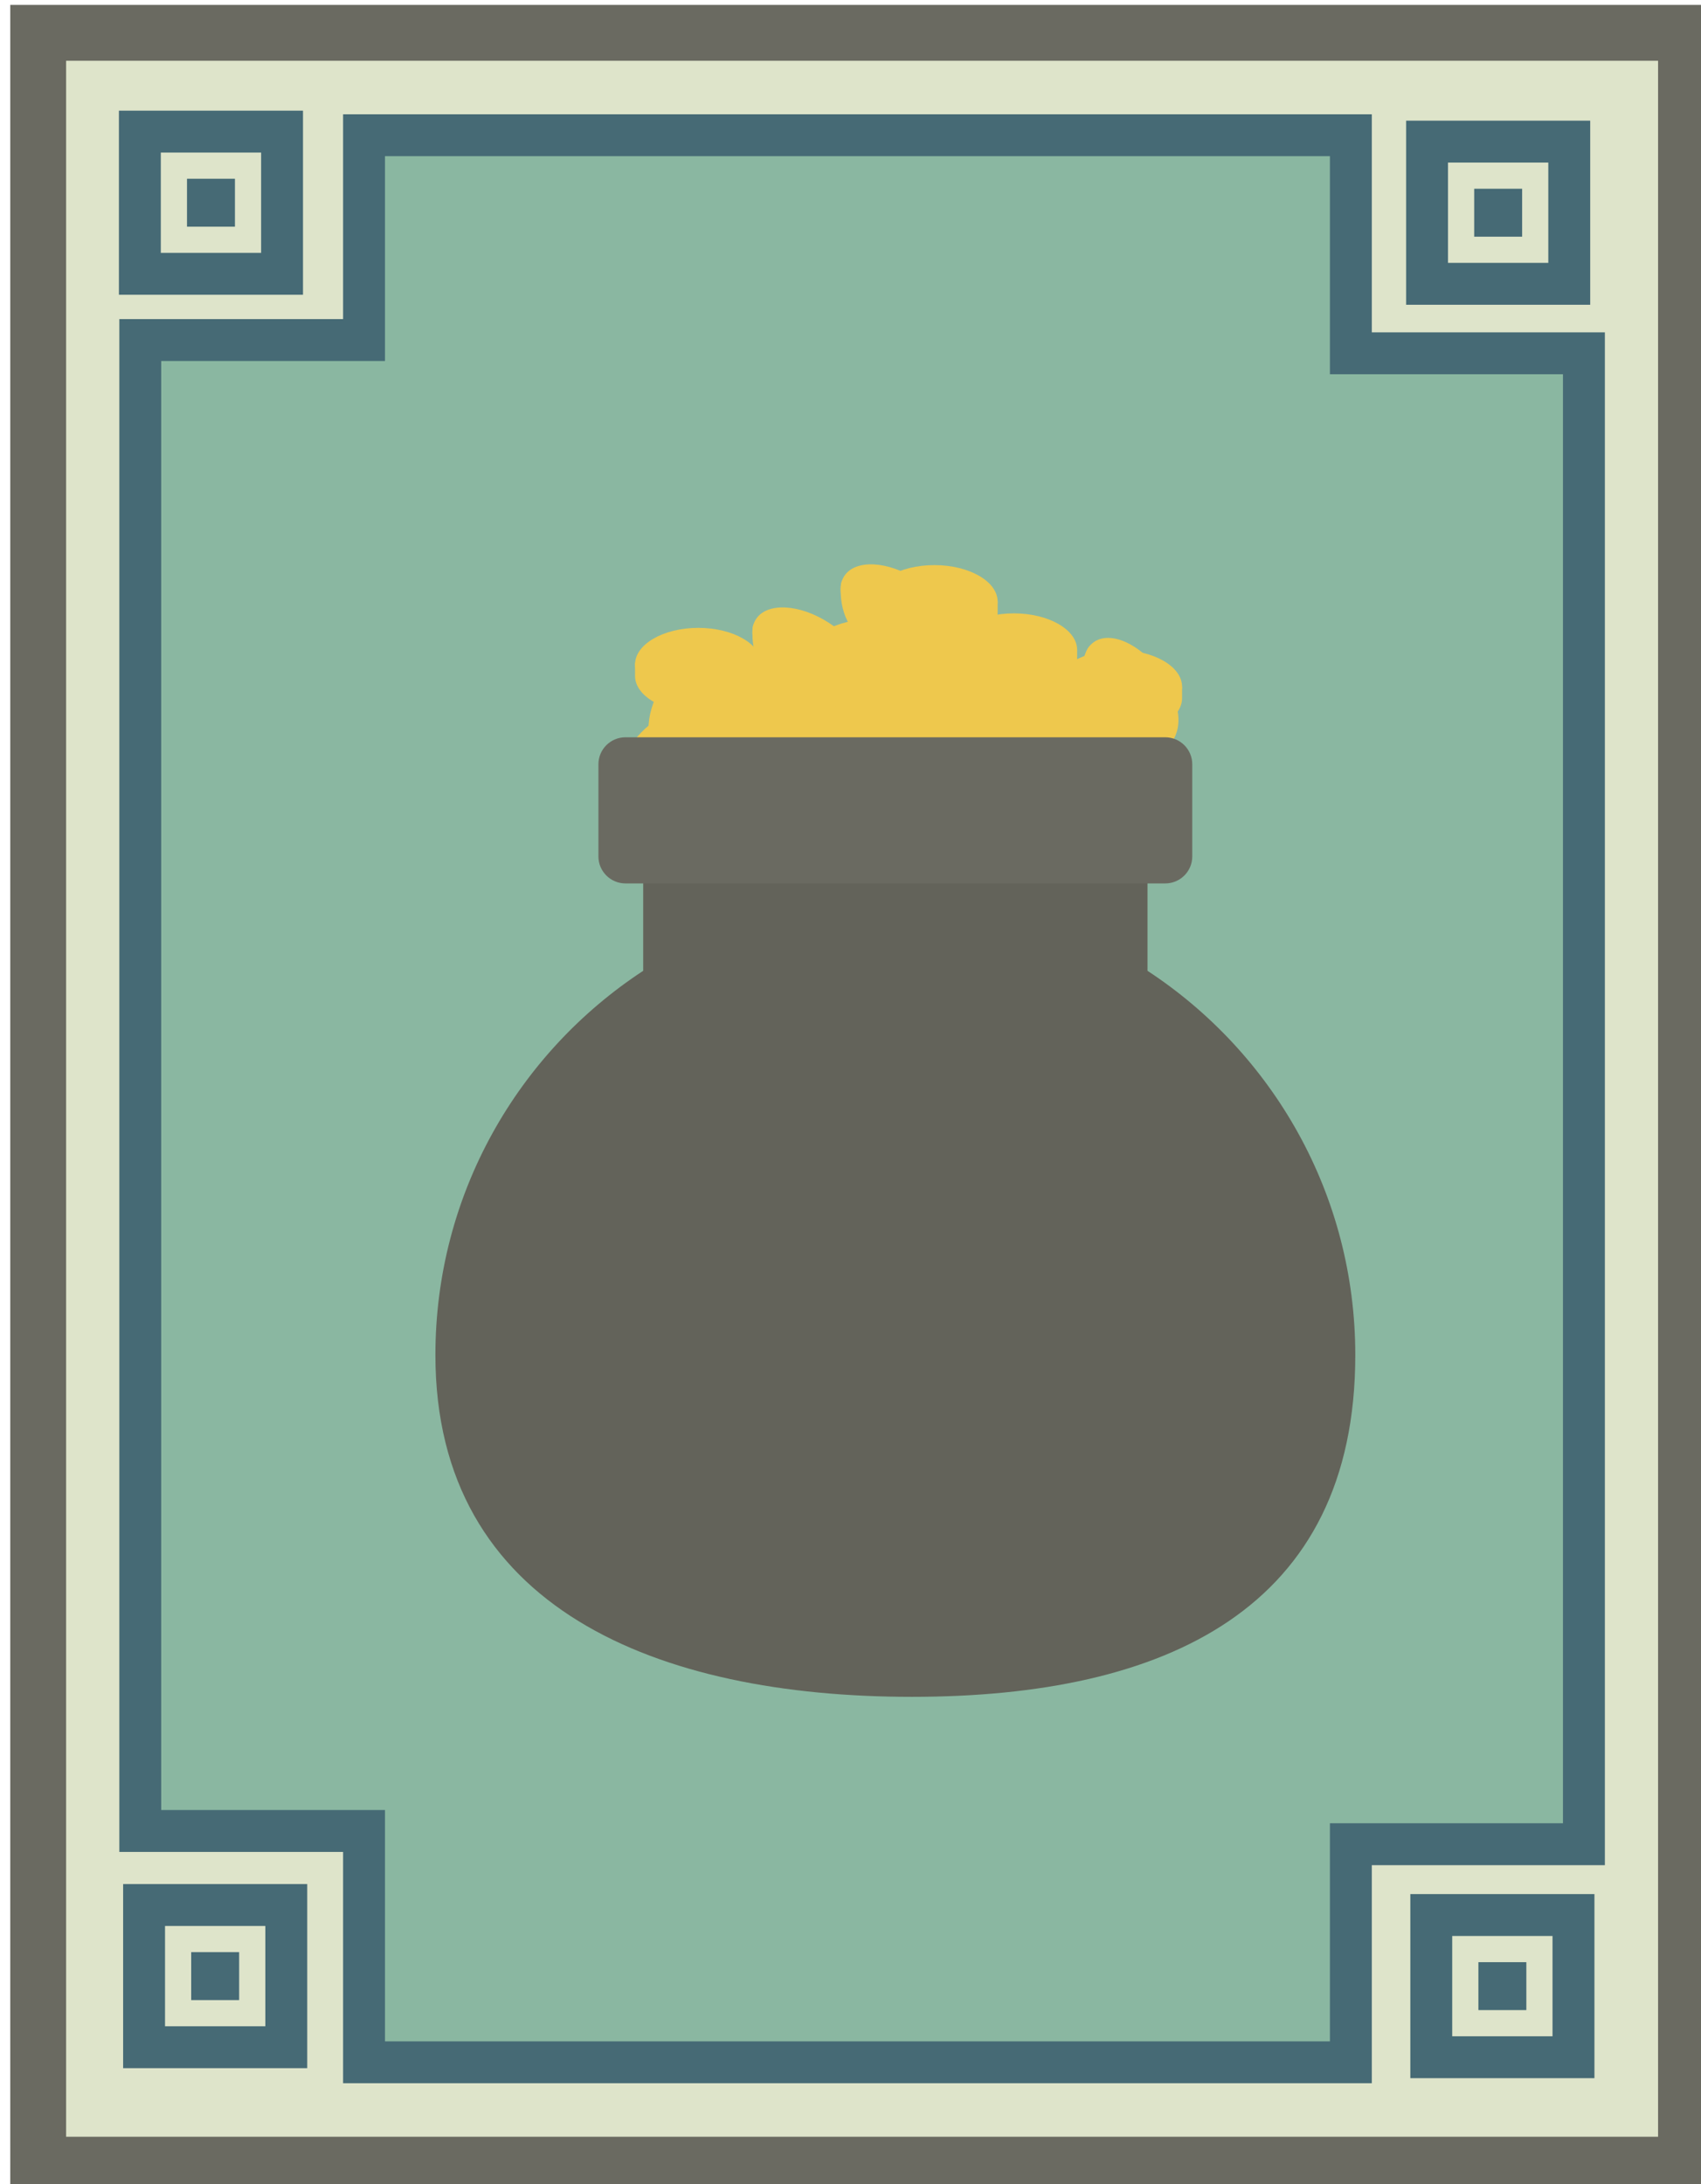 <?xml version="1.0" encoding="UTF-8" standalone="no"?>
<!-- Created with Inkscape (http://www.inkscape.org/) -->

<svg
   width="33.565mm"
   height="43.102mm"
   viewBox="0 0 33.565 43.102"
   version="1.1"
   id="svg1"
   xmlns:inkscape="http://www.inkscape.org/namespaces/inkscape"
   xmlns:sodipodi="http://sodipodi.sourceforge.net/DTD/sodipodi-0.dtd"
   xmlns:xlink="http://www.w3.org/1999/xlink"
   xmlns="http://www.w3.org/2000/svg"
   xmlns:svg="http://www.w3.org/2000/svg">
  <sodipodi:namedview
     id="namedview1"
     pagecolor="#ffffff"
     bordercolor="#000000"
     borderopacity="0.25"
     inkscape:showpageshadow="2"
     inkscape:pageopacity="0.0"
     inkscape:pagecheckerboard="0"
     inkscape:deskcolor="#d1d1d1"
     inkscape:document-units="mm" />
  <defs
     id="defs1">
    <path
       id="SVGID_1_"
       d="M 279.573,385.904 V 369.8 H 242.02 v 16.104 c -9.318,6.112 -15.472,16.641 -15.472,28.608 0,18.891 16.569,25.455 35.483,25.455 18.916,0 33.014,-6.564 33.014,-25.455 0,-11.967 -6.153,-22.496 -15.472,-28.608 z" />
  </defs>
  <g
     inkscape:label="Layer 1"
     inkscape:groupmode="layer"
     id="layer1"
     transform="translate(-67.733,-151.077)">
    <g
       id="g274"
       transform="matrix(0.265,0,0,0.265,-60.661,89.561)">&#10;		&#10;		&#10;		&#10;	<g
   id="g94"
   transform="translate(290.379,-81.476)">&#10;		<g
   id="g29">&#10;			<rect
   x="196.971"
   y="316.058"
   style="fill:#dee4ca"
   width="122.701"
   height="158.747"
   id="rect28" />
&#10;			<path
   style="fill:#6a6a61"
   d="M 321.751,476.885 H 194.891 V 313.978 h 126.86 z M 199.05,472.725 H 317.591 V 318.137 H 199.05 Z"
   id="path29" />
&#10;		</g>
&#10;		<g
   id="g30">&#10;			<polygon
   style="fill:#8ab7a1"
   points="294.715,467.18 294.715,450.941 312.069,450.941 312.069,339.92 294.715,339.92 294.715,323.683 221.234,323.683 221.234,338.934 204.572,338.934 204.572,449.955 221.234,449.955 221.234,467.18 "
   id="polygon29" />
&#10;			<path
   style="fill:#466a75"
   d="M 296.275,468.739 H 219.674 V 451.515 H 203.012 V 337.374 h 16.662 v -15.251 h 76.601 v 16.238 h 17.354 v 114.142 h -17.354 z m -73.482,-3.119 h 70.362 v -16.237 h 17.354 V 341.48 h -17.354 v -16.238 h -70.362 v 15.251 h -16.662 v 107.902 h 16.662 z"
   id="path30" />
&#10;		</g>
&#10;		<g
   id="g31">&#10;			<path
   style="fill:#466a75"
   d="m 298.829,322.598 v 13.708 h 13.708 v -13.708 z m 10.588,10.588 h -7.469 v -7.469 h 7.469 z"
   id="path31" />
&#10;			<rect
   x="303.898"
   y="327.667"
   style="fill:#466a75"
   width="3.57"
   height="3.57"
   id="rect31" />
&#10;		</g>
&#10;		<g
   id="g32">&#10;			<path
   style="fill:#466a75"
   d="m 202.981,321.853 v 13.708 h 13.708 v -13.708 z m 10.589,10.588 h -7.469 v -7.469 h 7.469 z"
   id="path32" />
&#10;			<rect
   x="208.051"
   y="326.922"
   style="fill:#466a75"
   width="3.57"
   height="3.57"
   id="rect32" />
&#10;		</g>
&#10;		<g
   id="g33">&#10;			<path
   style="fill:#466a75"
   d="m 299.143,454.655 v 13.709 h 13.709 v -13.709 z m 10.588,10.589 h -7.469 v -7.469 h 7.469 z"
   id="path33" />
&#10;			<rect
   x="304.212"
   y="459.725"
   style="fill:#466a75"
   width="3.57"
   height="3.569"
   id="rect33" />
&#10;		</g>
&#10;		<g
   id="g34">&#10;			<path
   style="fill:#466a75"
   d="m 203.295,453.91 v 13.708 h 13.708 V 453.91 Z m 10.589,10.589 h -7.469 v -7.47 h 7.469 z"
   id="path34" />
&#10;			<rect
   x="208.364"
   y="458.979"
   style="fill:#466a75"
   width="3.57"
   height="3.57"
   id="rect34" />
&#10;		</g>
&#10;		<g
   id="g93">&#10;			<g
   id="g92">&#10;				<g
   id="g68">&#10;					<g
   id="g67">&#10;						<g
   id="g36">&#10;							<path
   style="fill:#eec84d"
   d="m 274.333,362.863 c 0,1.506 -2.109,2.725 -4.711,2.725 -2.603,0 -4.712,-1.219 -4.712,-2.725 0,-0.375 0.004,-0.956 0.004,-0.956 0,0 2.756,-1.766 4.708,-1.766 2.113,0 4.711,1.869 4.711,1.869 0,0 0,0.472 0,0.853 z"
   id="path35" />
&#10;							<path
   style="fill:#eec84d"
   d="m 274.333,362.011 c 0,1.503 -2.109,2.724 -4.711,2.724 -2.603,0 -4.712,-1.22 -4.712,-2.724 0,-1.504 2.109,-2.725 4.712,-2.725 2.603,0 4.711,1.22 4.711,2.725 z"
   id="path36" />
&#10;						</g>
&#10;						<g
   id="g38">&#10;							<path
   style="fill:#eec84d"
   d="m 275.717,365.814 c 0,1.507 -2.109,2.724 -4.712,2.724 -2.602,0 -4.711,-1.217 -4.711,-2.724 0,-0.377 0.005,-0.955 0.005,-0.955 0,0 2.756,-1.769 4.706,-1.769 2.115,0 4.712,1.871 4.712,1.871 0,0 0,0.472 0,0.853 z"
   id="path37" />
&#10;							<path
   style="fill:#eec84d"
   d="m 275.717,364.96 c 0,1.504 -2.109,2.723 -4.712,2.723 -2.602,0 -4.711,-1.219 -4.711,-2.723 0,-1.504 2.109,-2.725 4.711,-2.725 2.602,0 4.712,1.222 4.712,2.725 z"
   id="path38" />
&#10;						</g>
&#10;						<g
   id="g40">&#10;							<path
   style="fill:#eec84d"
   d="m 257.387,365.386 c 0,1.506 -2.107,2.726 -4.709,2.726 -2.603,0 -4.713,-1.22 -4.713,-2.726 0,-0.375 0.005,-0.955 0.005,-0.955 0,0 2.754,-1.766 4.708,-1.766 2.113,0 4.709,1.868 4.709,1.868 0,0 0,0.472 0,0.853 z"
   id="path39" />
&#10;							<path
   style="fill:#eec84d"
   d="m 257.387,364.533 c 0,1.504 -2.107,2.725 -4.709,2.725 -2.603,0 -4.713,-1.221 -4.713,-2.725 0,-1.504 2.11,-2.724 4.713,-2.724 2.602,0 4.709,1.22 4.709,2.724 z"
   id="path40" />
&#10;						</g>
&#10;						<g
   id="g42">&#10;							<path
   style="fill:#eec84d"
   d="m 260.261,373.938 c 0,1.502 -2.109,2.724 -4.712,2.724 -2.604,0 -4.712,-1.222 -4.712,-2.724 0,-0.378 0.003,-0.956 0.003,-0.956 0,0 2.758,-1.77 4.709,-1.77 2.114,0 4.712,1.873 4.712,1.873 0,0 0,0.471 0,0.853 z"
   id="path41" />
&#10;							<path
   style="fill:#eec84d"
   d="m 260.261,373.085 c 0,1.505 -2.109,2.722 -4.712,2.722 -2.604,0 -4.712,-1.217 -4.712,-2.722 0,-1.505 2.109,-2.726 4.712,-2.726 2.602,0 4.712,1.22 4.712,2.726 z"
   id="path42" />
&#10;						</g>
&#10;						<g
   id="g44">&#10;							<path
   style="fill:#eec84d"
   d="m 280.802,369.845 c -1.22,0.886 -3.448,-0.101 -4.979,-2.203 -1.531,-2.102 -1.529,-3.942 -0.743,-5.656 0.626,-1.368 3.623,0.348 5.154,2.45 1.148,1.577 1.429,3.906 1.429,3.906 0,0 -0.558,1.28 -0.861,1.503 z"
   id="path43" />
&#10;							<path
   style="fill:#eec84d"
   d="m 281.106,369.046 c -1.219,0.887 -3.447,-0.101 -4.979,-2.201 -1.53,-2.101 -1.784,-4.523 -0.566,-5.408 1.216,-0.885 3.446,0.1 4.977,2.202 1.532,2.102 1.786,4.523 0.568,5.407 z"
   id="path44" />
&#10;						</g>
&#10;						<g
   id="g46">&#10;							<path
   style="fill:#eec84d"
   d="m 260.082,372.515 c -1.218,0.887 -3.448,-0.1 -4.978,-2.203 -1.531,-2.101 -1.527,-3.94 -0.743,-5.654 0.626,-1.368 3.623,0.349 5.154,2.449 1.147,1.577 1.429,3.908 1.429,3.908 0,0 -0.558,1.279 -0.862,1.5 z"
   id="path45" />
&#10;							<path
   style="fill:#eec84d"
   d="m 260.386,371.72 c -1.217,0.883 -3.445,-0.102 -4.978,-2.203 -1.53,-2.103 -1.785,-4.523 -0.566,-5.408 1.218,-0.885 3.446,0.102 4.979,2.2 1.53,2.103 1.784,4.524 0.565,5.411 z"
   id="path46" />
&#10;						</g>
&#10;						<g
   id="g48">&#10;							<path
   style="fill:#eec84d"
   d="m 264.894,362.493 c -0.823,1.26 -3.257,1.133 -5.439,-0.285 -2.18,-1.417 -2.835,-3.136 -2.713,-5.018 0.098,-1.501 3.51,-0.965 5.69,0.453 1.636,1.063 2.73,3.139 2.73,3.139 0,0 -0.062,1.395 -0.268,1.711 z"
   id="path47" />
&#10;							<path
   style="fill:#eec84d"
   d="m 264.894,361.638 c -0.823,1.262 -3.257,1.135 -5.439,-0.283 -2.18,-1.417 -3.282,-3.59 -2.461,-4.85 0.822,-1.262 3.257,-1.135 5.437,0.282 2.182,1.42 3.285,3.59 2.463,4.851 z"
   id="path48" />
&#10;						</g>
&#10;						<g
   id="g50">&#10;							<path
   style="fill:#eec84d"
   d="m 258.32,365.7 c -0.822,1.261 -3.255,1.135 -5.438,-0.284 -2.181,-1.418 -2.834,-3.137 -2.713,-5.018 0.097,-1.501 3.509,-0.964 5.69,0.452 1.635,1.065 2.73,3.14 2.73,3.14 0,0 -0.063,1.394 -0.269,1.71 z"
   id="path49" />
&#10;							<path
   style="fill:#eec84d"
   d="m 258.32,364.847 c -0.822,1.259 -3.255,1.134 -5.438,-0.285 -2.181,-1.417 -3.282,-3.588 -2.461,-4.849 0.823,-1.262 3.257,-1.134 5.438,0.284 2.181,1.416 3.282,3.586 2.461,4.85 z"
   id="path50" />
&#10;						</g>
&#10;						<g
   id="g52">&#10;							<path
   style="fill:#eec84d"
   d="m 270.323,376.202 c -0.823,1.26 -3.258,1.134 -5.439,-0.283 -2.18,-1.417 -2.834,-3.137 -2.712,-5.018 0.098,-1.501 3.507,-0.965 5.689,0.453 1.636,1.063 2.73,3.139 2.73,3.139 0,0 -0.064,1.396 -0.268,1.709 z"
   id="path51" />
&#10;							<path
   style="fill:#eec84d"
   d="m 270.323,375.348 c -0.823,1.263 -3.258,1.135 -5.439,-0.283 -2.18,-1.418 -3.283,-3.589 -2.461,-4.849 0.821,-1.262 3.255,-1.135 5.437,0.284 2.182,1.415 3.282,3.589 2.463,4.848 z"
   id="path52" />
&#10;						</g>
&#10;						<g
   id="g54">&#10;							<path
   style="fill:#eec84d"
   d="m 270.323,368.827 c -0.821,1.262 -3.257,1.134 -5.436,-0.284 -2.182,-1.417 -2.835,-3.135 -2.714,-5.018 0.097,-1.501 3.507,-0.965 5.689,0.452 1.636,1.063 2.731,3.14 2.731,3.14 0,0 -0.064,1.395 -0.27,1.71 z"
   id="path53" />
&#10;							<path
   style="fill:#eec84d"
   d="m 270.323,367.974 c -0.821,1.261 -3.257,1.134 -5.436,-0.283 -2.182,-1.419 -3.283,-3.589 -2.462,-4.852 0.822,-1.261 3.254,-1.132 5.437,0.283 2.18,1.42 3.283,3.592 2.461,4.852 z"
   id="path54" />
&#10;						</g>
&#10;						<g
   id="g56">&#10;							<path
   style="fill:#eec84d"
   d="m 259.097,371.086 c -1.254,-0.836 -1.095,-3.266 0.353,-5.425 1.449,-2.16 3.637,-3.232 4.889,-2.394 1.252,0.836 1.093,3.267 -0.355,5.426 -1.449,2.159 -3.638,3.231 -4.887,2.393 z"
   id="path55" />
&#10;							<path
   style="fill:#eec84d"
   d="m 259.097,370.232 c -1.254,-0.835 -1.095,-3.264 0.353,-5.424 1.449,-2.161 3.637,-3.232 4.889,-2.396 1.252,0.838 1.093,3.266 -0.355,5.425 -1.449,2.162 -3.638,3.233 -4.887,2.395 z"
   id="path56" />
&#10;						</g>
&#10;						<g
   id="g58">&#10;							<path
   style="fill:#eec84d"
   d="m 243.263,370.605 c -1.252,-0.836 -1.093,-3.267 0.355,-5.426 1.448,-2.159 3.636,-3.232 4.888,-2.395 1.251,0.838 1.094,3.267 -0.354,5.425 -1.448,2.161 -3.636,3.233 -4.889,2.396 z"
   id="path57" />
&#10;							<path
   style="fill:#eec84d"
   d="m 243.263,369.75 c -1.252,-0.836 -1.093,-3.265 0.355,-5.425 1.448,-2.16 3.636,-3.231 4.888,-2.394 1.251,0.836 1.094,3.266 -0.354,5.425 -1.448,2.162 -3.636,3.232 -4.889,2.394 z"
   id="path58" />
&#10;						</g>
&#10;						<g
   id="g60">&#10;							<path
   style="fill:#eec84d"
   d="m 256.448,366.904 c 0.048,1.593 -1.428,3.239 -3.95,3.876 -2.524,0.636 -4.867,-0.031 -5.236,-1.491 -0.118,-0.466 -0.05,-1.257 -0.05,-1.257 0,0 2.234,-2.102 3.949,-2.534 2.305,-0.582 5.287,0.827 5.287,0.827 0,0 -0.005,0.448 0,0.579 z"
   id="path59" />
&#10;							<path
   style="fill:#eec84d"
   d="m 256.399,366.132 c 0.366,1.458 -1.379,3.157 -3.902,3.795 -2.524,0.635 -4.867,-0.032 -5.236,-1.491 -0.369,-1.459 1.377,-3.155 3.899,-3.793 2.525,-0.636 4.869,0.031 5.239,1.489 z"
   id="path60" />
&#10;						</g>
&#10;						<g
   id="g62">&#10;							<path
   style="fill:#eec84d"
   d="m 275.212,368.073 c 0.048,1.594 -1.429,3.24 -3.95,3.876 -2.524,0.637 -4.869,-0.031 -5.237,-1.489 -0.118,-0.468 -0.049,-1.259 -0.049,-1.259 0,0 2.232,-2.103 3.951,-2.533 2.304,-0.582 5.285,0.826 5.285,0.826 0,0 -0.005,0.447 0,0.579 z"
   id="path61" />
&#10;							<path
   style="fill:#eec84d"
   d="m 275.163,367.303 c 0.368,1.458 -1.379,3.157 -3.9,3.793 -2.524,0.637 -4.869,-0.032 -5.237,-1.491 -0.369,-1.458 1.378,-3.157 3.901,-3.79 2.522,-0.639 4.867,0.029 5.236,1.488 z"
   id="path62" />
&#10;						</g>
&#10;						<g
   id="g64">&#10;							<path
   style="fill:#eec84d"
   d="m 279.821,371.863 c 0.048,1.593 -1.427,3.24 -3.952,3.876 -2.521,0.635 -4.867,-0.031 -5.236,-1.49 -0.117,-0.465 -0.05,-1.26 -0.05,-1.26 0,0 2.234,-2.1 3.951,-2.533 2.305,-0.582 5.287,0.826 5.287,0.826 0,0 -0.006,0.449 0,0.581 z"
   id="path63" />
&#10;							<path
   style="fill:#eec84d"
   d="m 279.771,371.092 c 0.369,1.458 -1.376,3.157 -3.901,3.792 -2.521,0.637 -4.867,-0.03 -5.236,-1.49 -0.369,-1.459 1.378,-3.155 3.901,-3.791 2.524,-0.637 4.868,0.029 5.236,1.489 z"
   id="path64" />
&#10;						</g>
&#10;						<g
   id="g66">&#10;							<path
   style="fill:#eec84d"
   d="m 250.091,374.363 c -0.405,1.45 -2.767,2.058 -5.272,1.358 -2.507,-0.699 -3.992,-2.425 -3.936,-3.997 0.009,-0.261 0.105,-0.638 0.105,-0.638 0,0 3.229,-1.192 5.3,-0.613 2.142,0.6 3.862,2.592 3.862,2.592 0,0 -0.001,1.089 -0.059,1.298 z"
   id="path65" />
&#10;							<path
   style="fill:#eec84d"
   d="m 250.091,373.509 c -0.405,1.45 -2.767,2.058 -5.272,1.358 -2.507,-0.7 -4.21,-2.442 -3.806,-3.891 0.407,-1.45 2.765,-2.058 5.274,-1.357 2.505,0.699 4.208,2.441 3.804,3.89 z"
   id="path66" />
&#10;						</g>
&#10;					</g>
&#10;				</g>
&#10;				<g
   id="g89">&#10;					<g
   id="g88">&#10;						<g
   id="g69">&#10;							<path
   style="fill:#eec84d"
   d="m 282.147,365.603 c 0,1.503 -2.108,2.723 -4.711,2.723 -2.604,0 -4.713,-1.22 -4.713,-2.723 0,-0.376 0.005,-0.957 0.005,-0.957 0,0 2.756,-1.767 4.708,-1.767 2.116,0 4.711,1.869 4.711,1.869 0,0 0,0.473 0,0.855 z"
   id="path68" />
&#10;							<path
   style="fill:#eec84d"
   d="m 282.147,364.748 c 0,1.505 -2.108,2.725 -4.711,2.725 -2.604,0 -4.713,-1.22 -4.713,-2.725 0,-1.504 2.108,-2.724 4.713,-2.724 2.603,0 4.711,1.22 4.711,2.724 z"
   id="path69" />
&#10;						</g>
&#10;						<g
   id="g71">&#10;							<path
   style="fill:#eec84d"
   d="m 263.703,363.305 c 0,1.504 -2.109,2.725 -4.711,2.725 -2.602,0 -4.712,-1.22 -4.712,-2.725 0,-0.377 0.005,-0.956 0.005,-0.956 0,0 2.753,-1.768 4.707,-1.768 2.114,0 4.711,1.871 4.711,1.871 0,0 0,0.473 0,0.853 z"
   id="path70" />
&#10;							<path
   style="fill:#eec84d"
   d="m 263.703,362.452 c 0,1.504 -2.109,2.723 -4.711,2.723 -2.602,0 -4.712,-1.219 -4.712,-2.723 0,-1.505 2.11,-2.726 4.712,-2.726 2.602,0 4.711,1.22 4.711,2.726 z"
   id="path71" />
&#10;						</g>
&#10;						<g
   id="g73">&#10;							<path
   style="fill:#eec84d"
   d="m 268.414,359.271 c 0,1.505 -2.109,2.724 -4.711,2.724 -2.603,0 -4.711,-1.219 -4.711,-2.724 0,-0.377 0.003,-0.956 0.003,-0.956 0,0 2.756,-1.769 4.708,-1.769 2.115,0 4.711,1.87 4.711,1.87 0,0 0,0.474 0,0.855 z"
   id="path72" />
&#10;							<path
   style="fill:#eec84d"
   d="m 268.414,358.416 c 0,1.505 -2.109,2.726 -4.711,2.726 -2.603,0 -4.711,-1.221 -4.711,-2.726 0,-1.504 2.108,-2.723 4.711,-2.723 2.602,0 4.711,1.219 4.711,2.723 z"
   id="path73" />
&#10;						</g>
&#10;						<g
   id="g75">&#10;							<path
   style="fill:#eec84d"
   d="m 250.836,363.943 c 0,1.505 -2.108,2.725 -4.712,2.725 -2.601,0 -4.711,-1.22 -4.711,-2.725 0,-0.375 0.003,-0.956 0.003,-0.956 0,0 2.757,-1.766 4.708,-1.766 2.114,0 4.712,1.869 4.712,1.869 0,0 0,0.472 0,0.853 z"
   id="path74" />
&#10;							<path
   style="fill:#eec84d"
   d="m 250.836,363.09 c 0,1.504 -2.108,2.725 -4.712,2.725 -2.601,0 -4.711,-1.221 -4.711,-2.725 0,-1.504 2.11,-2.724 4.711,-2.724 2.603,0 4.712,1.22 4.712,2.724 z"
   id="path75" />
&#10;						</g>
&#10;						<g
   id="g77">&#10;							<path
   style="fill:#eec84d"
   d="m 251.45,369.512 c -1.252,-0.837 -1.093,-3.266 0.356,-5.426 1.445,-2.16 3.636,-3.232 4.888,-2.394 1.251,0.837 1.092,3.266 -0.355,5.425 -1.449,2.159 -3.637,3.231 -4.889,2.395 z"
   id="path76" />
&#10;							<path
   style="fill:#eec84d"
   d="m 251.45,368.659 c -1.252,-0.838 -1.093,-3.266 0.356,-5.426 1.445,-2.159 3.636,-3.231 4.888,-2.395 1.251,0.839 1.092,3.266 -0.355,5.426 -1.449,2.159 -3.637,3.231 -4.889,2.395 z"
   id="path77" />
&#10;						</g>
&#10;						<g
   id="g79">&#10;							<path
   style="fill:#eec84d"
   d="m 264.919,370.151 c -1.253,-0.837 -1.094,-3.267 0.354,-5.426 1.448,-2.159 3.637,-3.231 4.889,-2.395 1.252,0.837 1.093,3.266 -0.355,5.427 -1.45,2.16 -3.636,3.23 -4.888,2.394 z"
   id="path78" />
&#10;							<path
   style="fill:#eec84d"
   d="m 264.919,369.297 c -1.253,-0.837 -1.094,-3.266 0.354,-5.426 1.448,-2.159 3.637,-3.23 4.889,-2.394 1.252,0.838 1.093,3.268 -0.355,5.425 -1.45,2.159 -3.636,3.232 -4.888,2.395 z"
   id="path79" />
&#10;						</g>
&#10;						<g
   id="g81">&#10;							<path
   style="fill:#eec84d"
   d="m 265.288,372.051 c 0,1.503 -2.11,2.723 -4.714,2.723 -2.6,0 -4.712,-1.219 -4.712,-2.723 0,-0.377 0.006,-0.956 0.006,-0.956 0,0 2.754,-1.77 4.706,-1.77 2.116,0 4.714,1.869 4.714,1.869 0,0 0,0.475 0,0.857 z"
   id="path80" />
&#10;							<path
   style="fill:#eec84d"
   d="m 265.288,371.194 c 0,1.506 -2.11,2.726 -4.714,2.726 -2.6,0 -4.712,-1.22 -4.712,-2.726 0,-1.502 2.112,-2.721 4.712,-2.721 2.604,0 4.714,1.219 4.714,2.721 z"
   id="path81" />
&#10;						</g>
&#10;						<g
   id="g83">&#10;							<path
   style="fill:#eec84d"
   d="m 240.633,375.533 c -1.252,-0.836 -1.094,-3.265 0.355,-5.426 1.447,-2.16 3.634,-3.23 4.888,-2.394 1.251,0.837 1.092,3.268 -0.356,5.424 -1.447,2.161 -3.636,3.234 -4.887,2.396 z"
   id="path82" />
&#10;							<path
   style="fill:#eec84d"
   d="m 240.633,374.679 c -1.252,-0.837 -1.094,-3.266 0.355,-5.425 1.447,-2.16 3.634,-3.232 4.888,-2.394 1.251,0.837 1.092,3.267 -0.356,5.424 -1.447,2.159 -3.636,3.233 -4.887,2.395 z"
   id="path83" />
&#10;						</g>
&#10;						<g
   id="g85">&#10;							<path
   style="fill:#eec84d"
   d="m 256.624,375.272 c -0.823,1.261 -3.256,1.136 -5.437,-0.283 -2.182,-1.418 -2.835,-3.137 -2.714,-5.018 0.097,-1.502 3.511,-0.965 5.69,0.451 1.635,1.064 2.73,3.14 2.73,3.14 0,0 -0.062,1.395 -0.269,1.71 z"
   id="path84" />
&#10;							<path
   style="fill:#eec84d"
   d="m 256.624,374.42 c -0.823,1.258 -3.256,1.133 -5.437,-0.284 -2.182,-1.419 -3.283,-3.588 -2.46,-4.849 0.822,-1.261 3.257,-1.134 5.436,0.284 2.182,1.417 3.283,3.587 2.461,4.849 z"
   id="path85" />
&#10;						</g>
&#10;						<g
   id="g87">&#10;							<path
   style="fill:#eec84d"
   d="m 278.677,373.863 c -0.822,1.261 -3.257,1.135 -5.438,-0.284 -2.18,-1.418 -2.833,-3.136 -2.713,-5.019 0.095,-1.501 3.509,-0.965 5.69,0.451 1.636,1.065 2.73,3.141 2.73,3.141 0,0 -0.065,1.395 -0.269,1.711 z"
   id="path86" />
&#10;							<path
   style="fill:#eec84d"
   d="m 278.677,373.008 c -0.822,1.26 -3.257,1.134 -5.438,-0.283 -2.18,-1.418 -3.281,-3.589 -2.461,-4.85 0.823,-1.26 3.256,-1.134 5.438,0.284 2.18,1.418 3.283,3.589 2.461,4.849 z"
   id="path87" />
&#10;						</g>
&#10;					</g>
&#10;				</g>
&#10;				<g
   id="g91">&#10;					<path
   style="fill:#63635a"
   d="M 279.573,385.904 V 369.8 H 242.02 v 16.104 c -9.318,6.112 -15.472,16.641 -15.472,28.608 0,18.891 16.569,25.455 35.483,25.455 18.916,0 33.014,-6.564 33.014,-25.455 0,-11.967 -6.153,-22.496 -15.472,-28.608 z"
   id="path89" />
&#10;					<g
   id="g90">&#10;						<defs
   id="defs89" />
&#10;						<clipPath
   id="SVGID_00000097483411647024965880000011904433710116395692_">&#10;							<use
   xlink:href="#SVGID_1_"
   style="overflow:visible"
   id="use89" />
&#10;						</clipPath>
&#10;					</g>
&#10;					<path
   style="fill:#6a6a61"
   d="m 282.905,377.387 c 0,1.111 -0.901,2.01 -2.015,2.01 h -40.188 c -1.112,0 -2.016,-0.9 -2.016,-2.01 v -6.862 c 0,-1.112 0.904,-2.011 2.016,-2.011 h 40.188 c 1.114,0 2.015,0.899 2.015,2.011 z"
   id="path90" />
&#10;				</g>
&#10;			</g>
&#10;		</g>
&#10;	</g>
</g>
  </g>
</svg>
